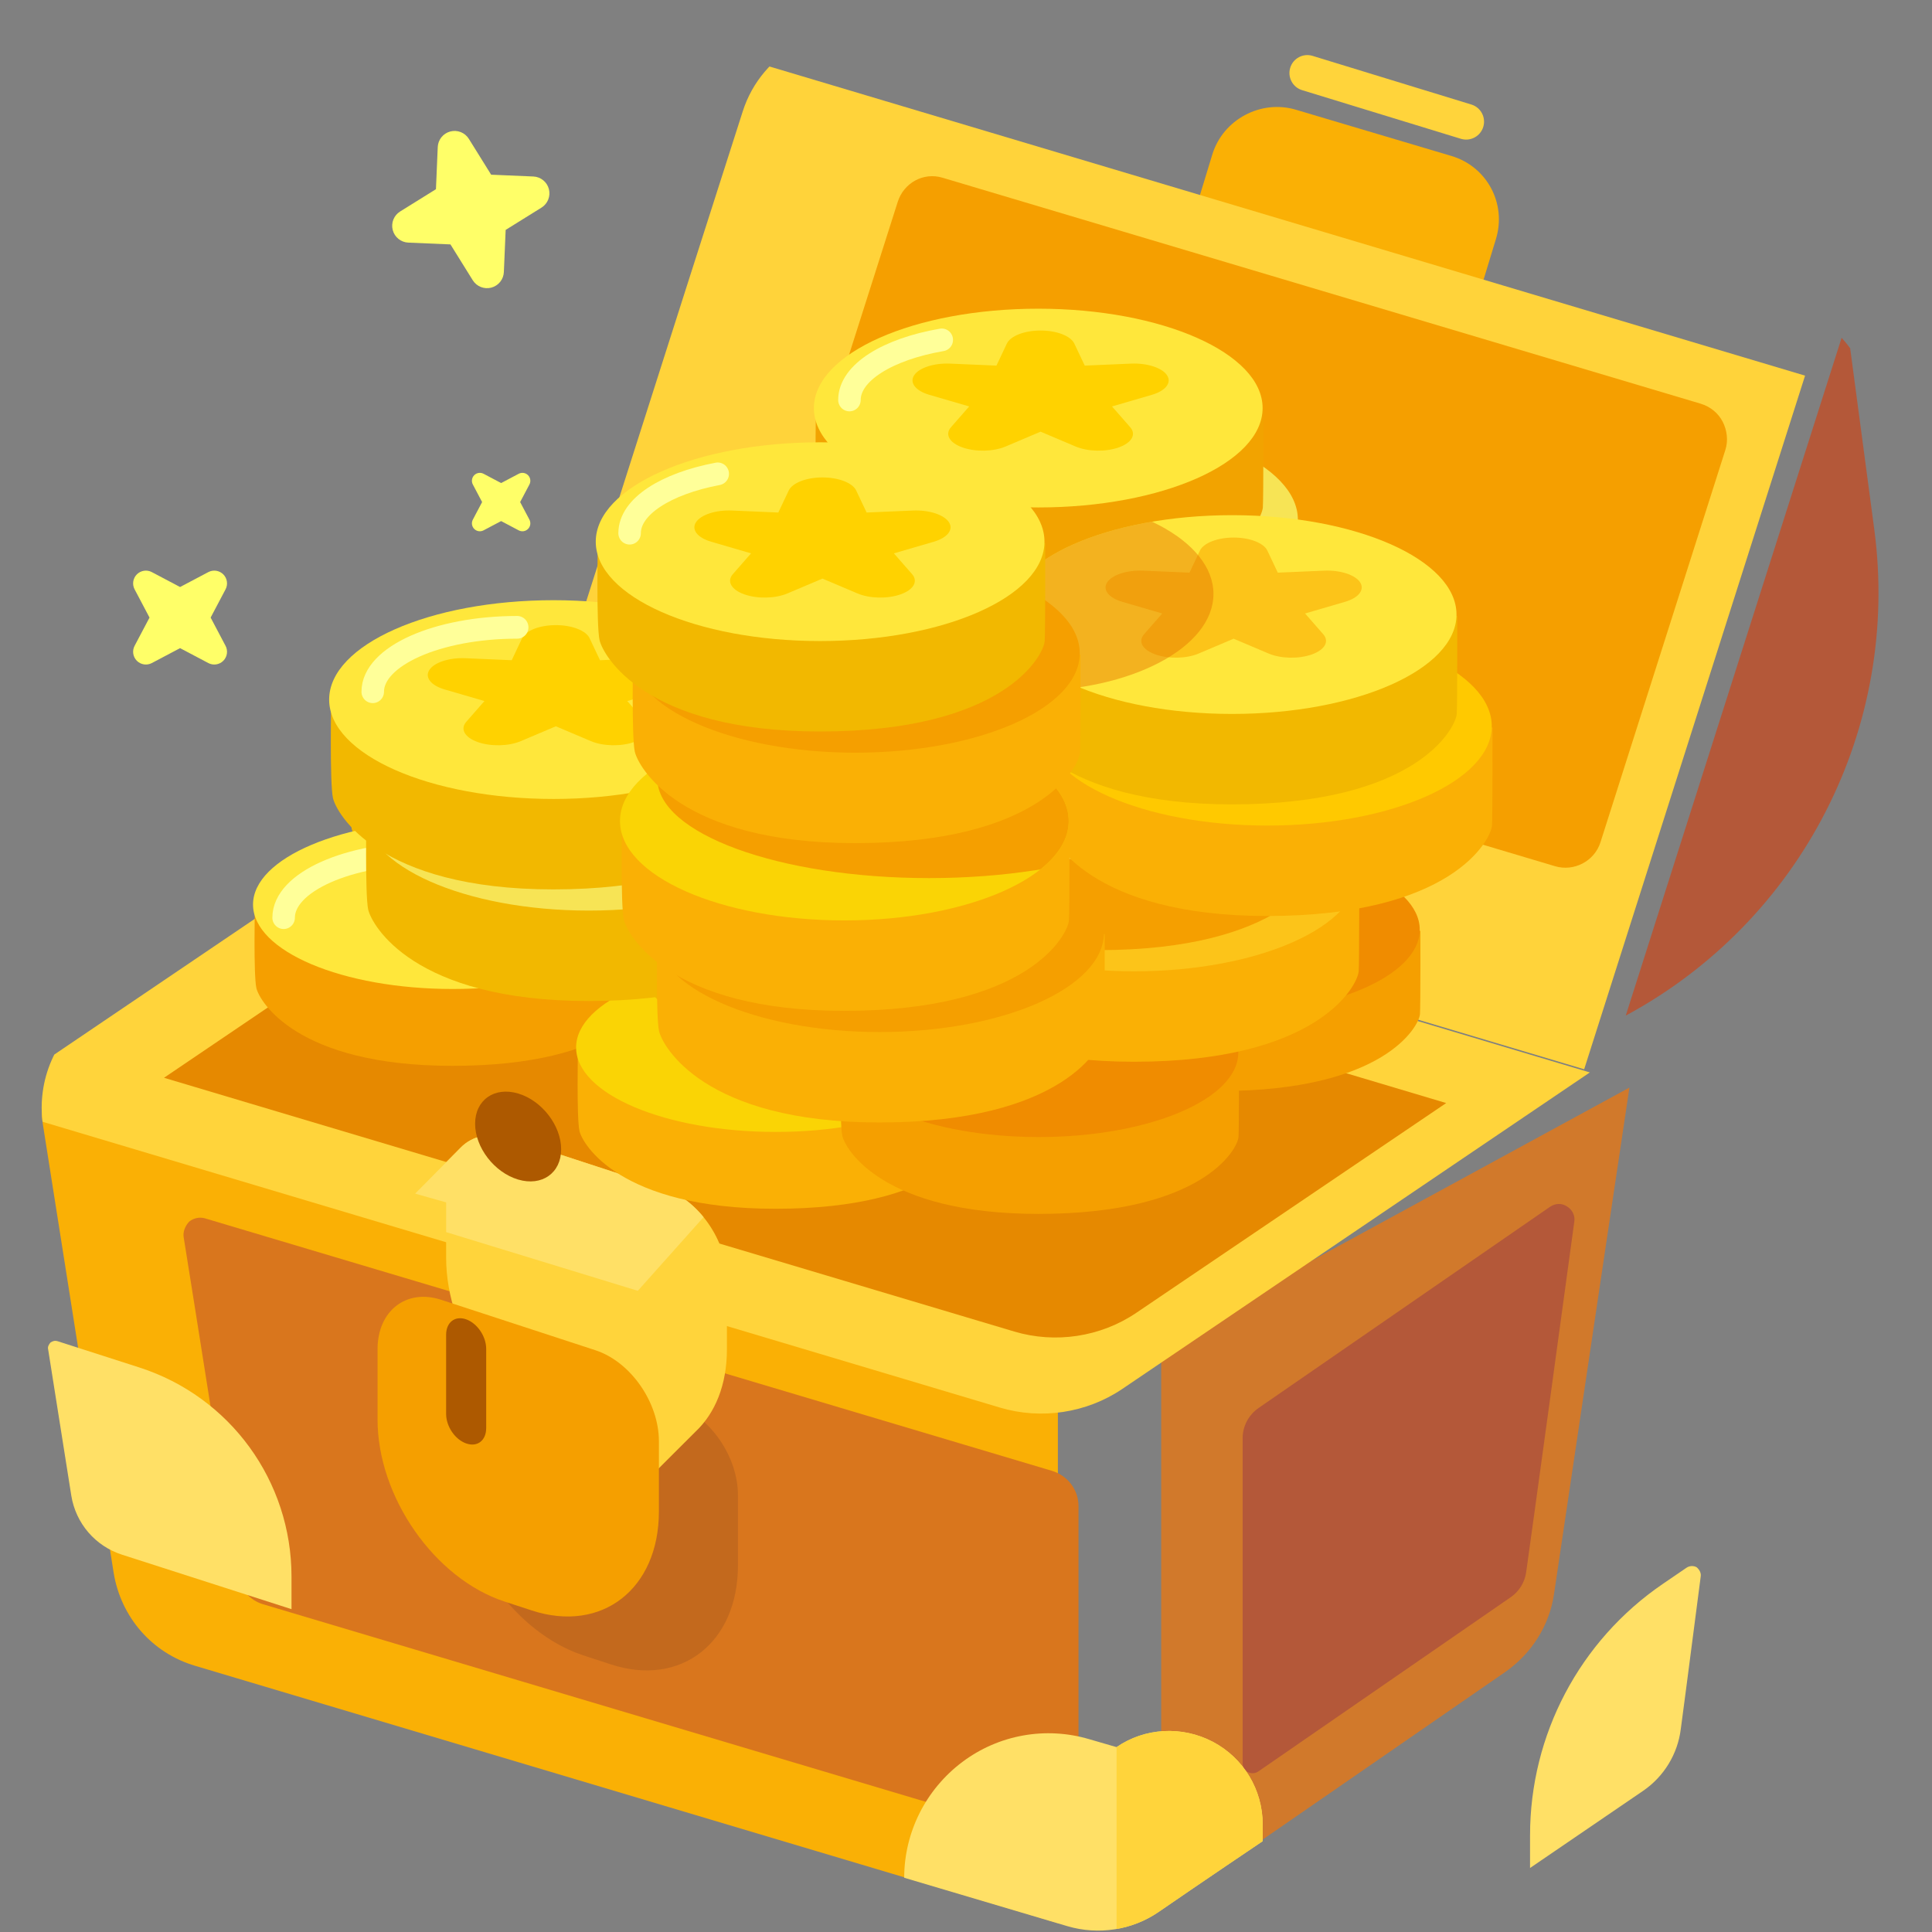 <?xml version="1.0" encoding="UTF-8" standalone="no"?>
<!DOCTYPE svg PUBLIC "-//W3C//DTD SVG 1.1//EN" "http://www.w3.org/Graphics/SVG/1.1/DTD/svg11.dtd">
<svg width="100%" height="100%" viewBox="0 0 256 256" version="1.1" xmlns="http://www.w3.org/2000/svg" xmlns:xlink="http://www.w3.org/1999/xlink" xml:space="preserve" xmlns:serif="http://www.serif.com/" style="fill-rule:evenodd;clip-rule:evenodd;stroke-linecap:round;stroke-linejoin:round;stroke-miterlimit:1.5;">
    <rect x="0" y="0" width="256" height="256" fill="#808080" stroke="none"/>
    <g id="Coin-Chest-ed" serif:id="Coin Chest ed" transform="matrix(0.723,0,0,0.723,-17.221,14.41)">
        <g>
            <g id="Chest" transform="matrix(2.307,0,0,4.533,-19583.4,-2803.71)">
                <g transform="matrix(0.727,0.11,-0.2,0.334,-1094.64,-2500.39)">
                    <path d="M14609.3,4542.34C14609.3,4538.07 14606.2,4534.6 14602.3,4534.6L14585.3,4534.6C14581.5,4534.6 14578.3,4538.07 14578.3,4542.34L14578.3,4550.08C14578.3,4558.62 14584.6,4565.56 14592.3,4565.56L14595.3,4565.56C14603,4565.56 14609.3,4558.62 14609.3,4550.08L14609.3,4542.34Z" style="fill:rgb(250,176,5);"/>
                </g>
                <g transform="matrix(0.622,0.097,-0.11,0.183,8498.81,596.781)">
                    <path d="M193.349,20.27C193.349,18.181 192.37,16.485 191.165,16.485L170.877,16.485C169.673,16.485 168.694,18.181 168.694,20.27C168.694,22.36 169.673,24.056 170.877,24.056L191.165,24.056C192.37,24.056 193.349,22.36 193.349,20.27Z" style="fill:rgb(255,212,59);"/>
                </g>
                <g id="Chest1" serif:id="Chest" transform="matrix(0.721,0,0,0.367,-1976.09,-1004.15)">
                    <path d="M14725.7,4443.08C14730.6,4444.52 14734.1,4448.64 14734.7,4453.62C14735.6,4460.17 14736.7,4468.29 14736.7,4468.29C14739.6,4490.1 14728.7,4511.42 14709.3,4521.85L14709.3,4521.85C14709.3,4521.85 14709.2,4521.93 14709.2,4521.93C14709.2,4521.93 14702.2,4568.79 14699.8,4585.03C14699.3,4588.52 14697.3,4591.64 14694.4,4593.65C14685.5,4599.79 14665.9,4613.35 14656.6,4619.75C14653.4,4621.94 14649.4,4622.57 14645.7,4621.47C14627.3,4615.99 14570.8,4599.13 14550.1,4592.96C14545.3,4591.55 14541.9,4587.57 14541.1,4582.73C14539.1,4570.18 14535.3,4545.9 14533.3,4533.32C14532.6,4528.44 14534.7,4523.56 14538.8,4520.79C14554,4510.49 14589.8,4486.24 14589.8,4486.24C14589.8,4486.24 14603.5,4443.22 14610.4,4421.74C14612.5,4415.12 14619.5,4411.41 14626.2,4413.4C14650.5,4420.66 14705.3,4436.98 14725.7,4443.08Z" style="fill:none;"/>
                    <clipPath id="_clip1">
                        <path d="M14725.7,4443.08C14730.6,4444.52 14734.1,4448.64 14734.7,4453.62C14735.6,4460.17 14736.7,4468.29 14736.7,4468.29C14739.6,4490.1 14728.7,4511.42 14709.3,4521.85L14709.3,4521.85C14709.3,4521.85 14709.2,4521.93 14709.2,4521.93C14709.2,4521.93 14702.2,4568.79 14699.8,4585.03C14699.3,4588.52 14697.3,4591.64 14694.4,4593.65C14685.5,4599.79 14665.9,4613.35 14656.6,4619.75C14653.4,4621.94 14649.4,4622.57 14645.7,4621.47C14627.3,4615.99 14570.8,4599.13 14550.1,4592.96C14545.3,4591.55 14541.9,4587.57 14541.1,4582.73C14539.1,4570.18 14535.3,4545.9 14533.3,4533.32C14532.6,4528.44 14534.7,4523.56 14538.8,4520.79C14554,4510.49 14589.8,4486.24 14589.8,4486.24C14589.8,4486.24 14603.5,4443.22 14610.4,4421.74C14612.5,4415.12 14619.5,4411.41 14626.2,4413.4C14650.5,4420.66 14705.3,4436.98 14725.7,4443.08Z"/>
                    </clipPath>
                    <g clip-path="url(#_clip1)">
                        <g transform="matrix(1.186,0.354,9.55184e-19,1.064,-2905.77,-5479.54)">
                            <path d="M14798.4,4510.22L14697.7,4516.49L14706.3,4575L14798.4,4575L14798.4,4510.22Z" style="fill:rgb(250,176,5);"/>
                        </g>
                        <g transform="matrix(1.186,0.354,-0.416,1.306,-944.59,-6686.35)">
                            <rect x="14697.7" y="4516.49" width="100.706" height="58.51" style="fill:rgb(255,211,58);"/>
                        </g>
                        <g transform="matrix(-0.189,-0.238,-0.416,1.306,19407.8,2068.39)">
                            <path d="M14798.4,4516.49C14798.4,4516.49 14780.3,4521.32 14759.4,4526.89C14722.2,4536.82 14737.8,4555.97 14798.4,4575C14798.4,4575 14798.4,4575 14798.4,4575L14798.4,4516.49Z" style="fill:rgb(180,88,57);"/>
                        </g>
                        <g transform="matrix(0.906,0.27,-0.277,0.87,2563.64,-3469.82)">
                            <path d="M14798.4,4520.99C14798.4,4519.8 14797.9,4518.66 14797.1,4517.81C14796.3,4516.97 14795.2,4516.49 14794,4516.49C14777.4,4516.49 14718.2,4516.49 14701.8,4516.49C14699.5,4516.49 14697.7,4518.42 14697.7,4520.82C14697.7,4531.6 14697.7,4559.55 14697.7,4570.5C14697.7,4571.69 14698.1,4572.83 14698.9,4573.68C14699.8,4574.52 14700.9,4575 14702,4575C14718.6,4575 14777.9,4575 14794.2,4575C14796.5,4575 14798.4,4573.07 14798.4,4570.67C14798.4,4559.89 14798.4,4531.94 14798.4,4520.99Z" style="fill:rgb(245,159,0);"/>
                        </g>
                        <g transform="matrix(-0.573,0.396,-4.61584e-19,1.064,23136,-6099.91)">
                            <path d="M14798.4,4508.55L14697.7,4516.49L14715.7,4575L14798.4,4575L14798.4,4508.55Z" style="fill:rgb(209,121,43);"/>
                        </g>
                        <g transform="matrix(-0.368,0.254,-2.96467e-19,0.684,20111.3,-2282.31)">
                            <path d="M14798.4,4519.58C14798.4,4517.65 14796.6,4516.49 14793.6,4516.49L14706.4,4516.49C14704.8,4516.49 14702.8,4517.2 14701.3,4518.31C14699.7,4519.42 14698.8,4520.71 14699.1,4521.6C14702.5,4533.76 14711,4564.04 14713.5,4572.67C14713.9,4574.15 14715.6,4575 14718.1,4575C14732,4575 14778.7,4575 14793.7,4575C14794.6,4575 14795.8,4574.6 14796.8,4573.96C14797.8,4573.32 14798.4,4572.54 14798.4,4571.95C14798.4,4561.87 14798.4,4529.72 14798.4,4519.58Z" style="fill:rgb(180,88,57);"/>
                        </g>
                        <g transform="matrix(0.983,0.293,0,0.694,100.577,-2898.03)">
                            <path d="M14798.4,4520.82C14798.4,4518.25 14797.2,4516.49 14795.4,4516.49C14780.7,4516.49 14715.1,4516.49 14700.5,4516.49C14699.9,4516.49 14699.2,4516.98 14698.7,4517.79C14698.3,4518.6 14698,4519.61 14698.1,4520.48C14699.4,4531.35 14702.9,4561.36 14704.1,4571.56C14704.4,4573.66 14705.5,4575 14707,4575C14719.5,4575 14775.5,4575 14793.1,4575C14794.3,4575 14795.7,4574.1 14796.7,4572.56C14797.8,4571.03 14798.4,4569.05 14798.4,4567.21C14798.4,4554.73 14798.4,4530.64 14798.4,4520.82Z" style="fill:rgb(217,118,29);"/>
                        </g>
                        <g transform="matrix(1.186,0.354,0.987,-0.668,-7362.68,2345.05)">
                            <path d="M14798.4,4522.8C14798.4,4518.81 14796.1,4516.49 14792.3,4516.49C14770.5,4516.49 14697.7,4516.49 14697.7,4516.49L14697.7,4575L14798.4,4575L14798.4,4522.8Z" style="fill:rgb(255,212,59);"/>
                        </g>
                        <g transform="matrix(1.002,0.299,0.69,-0.467,-3296.83,2242.76)">
                            <path d="M14798.4,4525.51C14798.4,4519.8 14795.7,4516.49 14791.2,4516.49C14768.1,4516.49 14697.7,4516.49 14697.7,4516.49L14697.7,4575L14798.4,4575L14798.4,4525.51Z" style="fill:rgb(230,137,0);"/>
                        </g>
                    </g>
                </g>
                <g transform="matrix(0.721,0.12,0,0.367,-1975.67,-2745.59)">
                    <path d="M14609.3,4542.34C14609.3,4538.07 14606.2,4534.6 14602.3,4534.6L14585.3,4534.6C14581.5,4534.6 14578.3,4538.07 14578.3,4542.34L14578.3,4550.08C14578.3,4558.62 14584.6,4565.56 14592.3,4565.56L14595.3,4565.56C14603,4565.56 14609.3,4558.62 14609.3,4550.08L14609.3,4542.34Z" style="fill:rgb(80,40,32);fill-opacity:0.16;"/>
                </g>
                <g>
                    <g transform="matrix(0.65,0,0,0.331,8489.63,611.998)">
                        <path d="M70.734,146.568C72.157,145.127 74.308,144.615 76.713,145.399L95.521,151.535C99.801,152.931 103.275,157.908 103.275,162.643L103.275,171.222C103.275,175.543 101.828,179.021 99.442,181.26L93.566,187.123L94.33,183.852C92.337,184.234 90.113,184.086 87.768,183.321L84.467,182.244C75.908,179.452 68.959,169.497 68.959,160.028L68.959,153.261L65.172,152.191L70.734,146.567L70.734,146.568Z" style="fill:rgb(255,212,59);"/>
                        <clipPath id="_clip2">
                            <path d="M70.734,146.568C72.157,145.127 74.308,144.615 76.713,145.399L95.521,151.535C99.801,152.931 103.275,157.908 103.275,162.643L103.275,171.222C103.275,175.543 101.828,179.021 99.442,181.26L93.566,187.123L94.33,183.852C92.337,184.234 90.113,184.086 87.768,183.321L84.467,182.244C75.908,179.452 68.959,169.497 68.959,160.028L68.959,153.261L65.172,152.191L70.734,146.567L70.734,146.568Z"/>
                        </clipPath>
                        <g clip-path="url(#_clip2)">
                            <g transform="matrix(0.251,-0.281,1.627,0.498,-184.197,102.165)">
                                <rect x="63.609" y="140.797" width="40.098" height="19.385" style="fill:rgb(255,224,102);"/>
                            </g>
                        </g>
                    </g>
                    <g transform="matrix(0.721,0.12,0,0.367,-1981.95,-2747.77)">
                        <path d="M14609.3,4542.34C14609.3,4538.07 14606.2,4534.6 14602.3,4534.6L14585.3,4534.6C14581.5,4534.6 14578.3,4538.07 14578.3,4542.34L14578.3,4550.08C14578.3,4558.62 14584.6,4565.56 14592.3,4565.56L14595.3,4565.56C14603,4565.56 14609.3,4558.62 14609.3,4550.08L14609.3,4542.34Z" style="fill:rgb(245,159,0);"/>
                    </g>
                    <g transform="matrix(1,0,0,1,0.499,3.41061e-13)">
                        <g transform="matrix(0.721,0.109,0,0.367,-1977.77,-2601.42)">
                            <circle cx="14587.3" cy="4554.41" r="4.74" style="fill:rgb(173,89,0);"/>
                        </g>
                        <g transform="matrix(0.468,0.084,0,0.367,1708.22,-2229.43)">
                            <path d="M14591.7,4556.88C14591.7,4555.52 14590.2,4554.41 14588.3,4554.41C14586.4,4554.41 14584.9,4555.52 14584.9,4556.88L14584.9,4565.61C14584.9,4566.98 14586.4,4568.08 14588.3,4568.08C14590.2,4568.08 14591.7,4566.98 14591.7,4565.61L14591.7,4556.88Z" style="fill:rgb(173,89,0);"/>
                        </g>
                    </g>
                </g>
                <g transform="matrix(0.593,0.097,4.05384e-13,0.273,-115.825,-1988.02)">
                    <path d="M14566.6,4589.44C14566.6,4575.3 14558.4,4565.71 14546.2,4565.71C14541.6,4565.71 14537.4,4565.71 14535.3,4565.71C14534.9,4565.71 14534.6,4565.92 14534.3,4566.26C14534.1,4566.6 14533.9,4567.02 14534,4567.38C14534.6,4571.31 14536.1,4581.29 14537.1,4587.93C14537.7,4591.81 14540.3,4594.26 14543.9,4594.26C14552.2,4594.26 14566.6,4594.26 14566.6,4594.26C14566.6,4594.26 14566.6,4592.32 14566.6,4589.44Z" style="fill:rgb(255,224,102);"/>
                </g>
                <g transform="matrix(0.721,0,0,0.367,-1976.09,-1004.15)">
                    <path d="M14651.6,4601.91C14654.7,4599.77 14658.8,4599.54 14662.2,4601.32C14665.6,4603.11 14667.7,4606.61 14667.7,4610.43C14667.7,4611.57 14667.7,4612.27 14667.7,4612.27C14667.7,4612.27 14660.9,4616.85 14656.2,4620.09C14653.3,4622.07 14649.6,4622.64 14646.2,4621.64C14639.3,4619.6 14628.2,4616.3 14628.2,4616.3C14628.2,4616.3 14628.2,4616.3 14628.2,4616.3C14628.2,4611.28 14630.6,4606.55 14634.6,4603.55C14638.6,4600.54 14643.8,4599.61 14648.6,4601.04C14650.4,4601.57 14651.6,4601.91 14651.6,4601.91L14651.6,4601.91Z" style="fill:rgb(255,224,102);"/>
                    <clipPath id="_clip3">
                        <path d="M14651.6,4601.91C14654.7,4599.77 14658.8,4599.54 14662.2,4601.32C14665.6,4603.11 14667.7,4606.61 14667.7,4610.43C14667.7,4611.57 14667.7,4612.27 14667.7,4612.27C14667.7,4612.27 14660.9,4616.85 14656.2,4620.09C14653.3,4622.07 14649.6,4622.64 14646.2,4621.64C14639.3,4619.6 14628.2,4616.3 14628.2,4616.3C14628.2,4616.3 14628.2,4616.3 14628.2,4616.3C14628.2,4611.28 14630.6,4606.55 14634.6,4603.55C14638.6,4600.54 14643.8,4599.61 14648.6,4601.04C14650.4,4601.57 14651.6,4601.91 14651.6,4601.91L14651.6,4601.91Z"/>
                    </clipPath>
                    <g clip-path="url(#_clip3)">
                        <g transform="matrix(1,0,0,0.663,4.54747e-13,1560.87)">
                            <rect x="14651.6" y="4583.71" width="24.538" height="42.773" style="fill:rgb(255,212,59);"/>
                        </g>
                    </g>
                </g>
                <g transform="matrix(-0.406,0.141,4.5106e-14,0.274,14534.6,-2623.08)">
                    <path d="M14566.6,4589.44C14566.6,4574.6 14556.9,4565.71 14540.6,4565.71L14536,4565.71C14535.4,4565.71 14534.6,4566.09 14534,4566.66C14533.5,4567.24 14533.1,4567.93 14533.2,4568.4C14534.1,4573.08 14535.9,4582.81 14537.1,4588.91C14537.7,4592.31 14540.4,4594.26 14544.5,4594.26C14553,4594.26 14566.6,4594.26 14566.6,4594.26L14566.6,4589.44Z" style="fill:rgb(255,224,102);"/>
                </g>
            </g>
            <g transform="matrix(1,0,0,1,4.19,-12.329)">
                <g>
                    <path d="M147.268,170.378C147.268,170.378 147.005,183.289 147.549,185.618C148.094,187.947 154.811,199.857 183.476,199.857C213.523,199.857 219.97,188.024 220.145,185.758C220.255,184.308 220.224,170.505 220.224,170.505L147.268,170.378Z" style="fill:rgb(242,184,0);fill-rule:nonzero;"/>
                    <path id="Ellipse3" d="M146.931,170.296C146.931,161.748 163.312,154.819 183.518,154.819C203.726,154.819 220.107,161.748 220.107,170.296C220.107,178.844 203.726,185.773 183.518,185.773C163.312,185.773 146.931,178.844 146.931,170.296Z" style="fill:rgb(247,228,85);fill-rule:nonzero;"/>
                </g>
                <g>
                    <path d="M206.991,162.871C206.991,162.871 206.728,175.783 207.272,178.112C207.816,180.441 214.534,192.351 243.199,192.351C273.245,192.351 279.693,180.518 279.867,178.252C279.978,176.802 279.946,162.998 279.946,162.998L206.991,162.871Z" style="fill:rgb(245,159,0);fill-rule:nonzero;"/>
                    <path id="Ellipse4" d="M206.654,162.789C206.654,154.242 223.034,147.313 243.242,147.313C263.449,147.313 279.829,154.242 279.829,162.789C279.829,171.338 263.449,178.267 243.242,178.267C223.034,178.267 206.654,171.338 206.654,162.789Z" style="fill:rgb(240,140,0);fill-rule:nonzero;"/>
                </g>
                <g>
                    <path d="M143.536,144.105C143.536,144.105 143.273,157.017 143.817,159.346C144.361,161.675 151.078,173.585 179.743,173.585C209.79,173.585 216.237,161.752 216.411,159.486C216.522,158.036 216.491,144.232 216.491,144.232L143.536,144.105Z" style="fill:rgb(242,184,0);fill-rule:nonzero;"/>
                    <path id="Ellipse5" d="M143.199,144.024C143.199,135.476 159.579,128.547 179.786,128.547C199.993,128.547 216.374,135.476 216.374,144.024C216.374,152.572 199.993,159.501 179.786,159.501C159.579,159.501 143.199,152.572 143.199,144.024Z" style="fill:rgb(247,228,85);fill-rule:nonzero;"/>
                </g>
                <g>
                    <path d="M83.812,129.093C83.812,129.093 83.549,142.004 84.094,144.333C84.638,146.662 91.356,158.572 120.021,158.572C150.067,158.572 156.515,146.739 156.689,144.473C156.8,143.023 156.768,129.22 156.768,129.22L83.812,129.093Z" style="fill:rgb(242,184,0);fill-rule:nonzero;"/>
                    <path id="Ellipse6" d="M83.476,129.011C83.476,120.463 99.856,113.534 120.064,113.534C140.271,113.534 156.651,120.463 156.651,129.011C156.651,137.559 140.271,144.488 120.064,144.488C99.856,144.488 83.476,137.559 83.476,129.011Z" style="fill:rgb(247,228,85);fill-rule:nonzero;"/>
                </g>
                <g>
                    <path d="M173.397,166.625C173.397,166.625 173.134,179.536 173.678,181.865C174.222,184.194 180.94,196.104 209.604,196.104C239.652,196.104 246.099,184.271 246.273,182.005C246.384,180.555 246.352,166.751 246.352,166.751L173.397,166.625Z" style="fill:rgb(242,184,0);fill-rule:nonzero;"/>
                    <path id="Ellipse7" d="M173.06,166.542C173.06,157.995 189.441,151.066 209.648,151.066C229.854,151.066 246.235,157.995 246.235,166.542C246.235,175.091 229.854,182.02 209.648,182.02C189.441,182.02 173.06,175.091 173.06,166.542Z" style="fill:rgb(247,228,85);fill-rule:nonzero;"/>
                </g>
                <g>
                    <path d="M93.992,154.427C93.992,154.427 93.73,167.339 94.274,169.667C94.818,171.996 101.536,183.906 130.201,183.906C160.248,183.906 166.695,172.073 166.869,169.807C166.98,168.357 166.948,154.554 166.948,154.554L93.992,154.427Z" style="fill:rgb(242,184,0);fill-rule:nonzero;"/>
                    <path id="Ellipse8" d="M93.656,154.345C93.656,145.797 110.036,138.868 130.244,138.868C150.451,138.868 166.831,145.797 166.831,154.345C166.831,162.893 150.451,169.822 130.244,169.822C110.036,169.822 93.656,162.893 93.656,154.345Z" style="fill:rgb(247,228,85);fill-rule:nonzero;"/>
                </g>
                <g>
                    <g transform="matrix(1,0,0,1,10.012,1.953)">
                        <path d="M56.327,156.303C56.327,156.303 56.063,169.215 56.607,171.544C57.152,173.872 63.87,185.783 92.534,185.783C122.581,185.783 129.029,173.95 129.203,171.684C129.314,170.234 129.282,156.43 129.282,156.43L56.327,156.303Z" style="fill:rgb(245,159,0);fill-rule:nonzero;"/>
                    </g>
                    <g id="Ellipse9" transform="matrix(1,0,0,1,10.012,1.953)">
                        <path d="M55.99,156.221C55.99,147.673 72.371,140.744 92.578,140.744C112.784,140.744 129.165,147.673 129.165,156.221C129.165,164.769 112.784,171.699 92.578,171.699C72.371,171.699 55.99,164.769 55.99,156.221Z" style="fill:rgb(255,231,59);fill-rule:nonzero;"/>
                    </g>
                    <g id="Ellipse2" transform="matrix(0.13,0,0,0.131,71.591,148.705)">
                        <path d="M0.149,90.667C0.149,40.886 91.314,0.529 203.774,0.529" style="fill:none;fill-rule:nonzero;stroke:rgb(255,255,153);stroke-width:31.75px;"/>
                    </g>
                </g>
                <g>
                    <path d="M125.55,184.452C125.55,184.452 125.287,197.364 125.832,199.693C126.376,202.021 133.094,213.932 161.759,213.932C191.805,213.932 198.253,202.099 198.426,199.833C198.538,198.383 198.506,184.579 198.506,184.579L125.55,184.452Z" style="fill:rgb(250,176,5);fill-rule:nonzero;"/>
                    <path id="Ellipse10" d="M125.214,184.37C125.214,175.822 141.595,168.893 161.802,168.893C182.009,168.893 198.389,175.822 198.389,184.37C198.389,192.918 182.009,199.848 161.802,199.848C141.595,199.848 125.214,192.918 125.214,184.37Z" style="fill:rgb(250,212,5);fill-rule:nonzero;"/>
                </g>
                <g>
                    <path d="M173.736,185.39C173.736,185.39 173.473,198.302 174.017,200.631C174.562,202.96 181.279,214.87 209.944,214.87C239.991,214.87 246.438,203.037 246.612,200.771C246.723,199.321 246.692,185.517 246.692,185.517L173.736,185.39Z" style="fill:rgb(245,159,0);fill-rule:nonzero;"/>
                    <path id="Ellipse11" d="M173.4,185.309C173.4,176.761 189.78,169.832 209.987,169.832C230.194,169.832 246.574,176.761 246.574,185.309C246.574,193.857 230.194,200.786 209.987,200.786C189.78,200.786 173.4,193.857 173.4,185.309Z" style="fill:rgb(240,140,0);fill-rule:nonzero;"/>
                </g>
                <g>
                    <path d="M136.41,155.365C136.41,155.365 136.146,168.277 136.691,170.606C137.235,172.934 143.952,184.844 172.618,184.844C202.664,184.844 209.111,173.012 209.286,170.745C209.397,169.296 209.365,155.492 209.365,155.492L136.41,155.365Z" style="fill:rgb(242,184,0);fill-rule:nonzero;"/>
                    <path id="Ellipse12" d="M136.073,155.283C136.073,146.735 152.453,139.806 172.66,139.806C192.867,139.806 209.248,146.735 209.248,155.283C209.248,163.831 192.867,170.76 172.66,170.76C152.453,170.76 136.073,163.831 136.073,155.283Z" style="fill:rgb(247,228,85);fill-rule:nonzero;"/>
                </g>
                <g>
                    <g>
                        <path d="M86.794,141.164C86.794,141.164 86.499,156.359 87.11,159.099C87.722,161.84 95.272,175.856 127.487,175.856C161.255,175.856 168.501,161.931 168.697,159.264C168.822,157.558 168.786,141.314 168.786,141.314L86.794,141.164Z" style="fill:rgb(242,184,0);fill-rule:nonzero;"/>
                        <path id="Ellipse17" d="M86.416,141.068C86.416,131.009 104.825,122.854 127.535,122.854C150.245,122.854 168.654,131.009 168.654,141.068C168.654,151.127 150.245,159.282 127.535,159.282C104.825,159.282 86.416,151.127 86.416,141.068Z" style="fill:rgb(247,228,85);fill-rule:nonzero;"/>
                    </g>
                    <g>
                        <path d="M80.331,120.707C80.331,120.707 80.036,135.902 80.648,138.642C81.259,141.383 88.809,155.399 121.025,155.399C154.793,155.399 162.039,141.474 162.235,138.807C162.359,137.101 162.324,120.857 162.324,120.857L80.331,120.707Z" style="fill:rgb(242,184,0);fill-rule:nonzero;"/>
                        <path id="Ellipse18" d="M79.953,120.611C79.953,110.552 98.363,102.397 121.073,102.397C143.782,102.397 162.192,110.552 162.192,120.611C162.192,130.67 143.782,138.825 121.073,138.825C98.363,138.825 79.953,130.67 79.953,120.611Z" style="fill:rgb(255,231,59);fill-rule:nonzero;"/>
                        <g transform="matrix(0.586,-2.07488e-17,4.25951e-17,0.285,-469.129,97.149)">
                            <path d="M997.353,42.848C998.482,37.932 1002.86,34.447 1007.9,34.447C1012.95,34.447 1017.32,37.932 1018.45,42.848L1021.71,57.011L1036.18,55.729C1041.2,55.283 1045.87,58.368 1047.43,63.166C1048.99,67.963 1047.03,73.202 1042.7,75.795L1030.24,83.266L1035.93,96.636C1037.9,101.277 1036.41,106.668 1032.33,109.633C1028.25,112.598 1022.66,112.351 1018.86,109.038L1007.9,99.492L996.946,109.038C993.142,112.351 987.554,112.598 983.473,109.633C979.392,106.668 977.9,101.277 979.876,96.636L985.569,83.266L973.105,75.795C968.778,73.202 966.816,67.963 968.375,63.166C969.934,58.368 974.6,55.283 979.625,55.729L994.099,57.011L997.353,42.848Z" style="fill:rgb(255,210,0);"/>
                        </g>
                    </g>
                </g>
                <g>
                    <g>
                        <path d="M186.736,152.294C186.736,152.294 186.44,167.489 187.052,170.23C187.664,172.97 195.213,186.986 227.429,186.986C261.197,186.986 268.443,173.061 268.639,170.395C268.764,168.688 268.728,152.444 268.728,152.444L186.736,152.294Z" style="fill:rgb(250,176,5);fill-rule:nonzero;"/>
                        <path id="Ellipse19" d="M186.358,152.198C186.358,142.139 204.767,133.985 227.477,133.985C250.187,133.985 268.596,142.139 268.596,152.198C268.596,162.258 250.187,170.412 227.477,170.412C204.767,170.412 186.358,162.258 186.358,152.198Z" style="fill:rgb(252,196,25);fill-rule:nonzero;"/>
                    </g>
                    <g>
                        <path d="M180.273,131.837C180.273,131.837 179.978,147.032 180.59,149.772C181.201,152.513 188.751,166.529 220.966,166.529C254.735,166.529 261.981,152.604 262.176,149.937C262.301,148.231 262.266,131.987 262.266,131.987L180.273,131.837Z" style="fill:rgb(245,159,0);fill-rule:nonzero;"/>
                        <path id="Ellipse20" d="M179.895,131.741C179.895,121.682 198.305,113.527 221.015,113.527C243.725,113.527 262.134,121.682 262.134,131.741C262.134,141.8 243.725,149.955 221.015,149.955C198.305,149.955 179.895,141.8 179.895,131.741Z" style="fill:rgb(247,228,85);fill-rule:nonzero;"/>
                    </g>
                </g>
                <g>
                    <g>
                        <path d="M175.631,87.74C175.631,87.74 175.336,102.934 175.947,105.675C176.559,108.415 184.109,122.431 216.324,122.431C250.092,122.431 257.338,108.507 257.534,105.84C257.659,104.133 257.623,87.889 257.623,87.889L175.631,87.74Z" style="fill:rgb(242,184,0);fill-rule:nonzero;"/>
                        <path id="Ellipse21" d="M175.253,87.643C175.253,77.584 193.663,69.43 216.372,69.43C239.082,69.43 257.491,77.584 257.491,87.643C257.491,97.703 239.082,105.857 216.372,105.857C193.663,105.857 175.253,97.703 175.253,87.643Z" style="fill:rgb(247,228,85);fill-rule:nonzero;"/>
                        <g>
                            <path d="M226.2,91.634C227.972,91.409 229.355,91.145 230.384,90.844C231.412,90.544 232.103,90.218 232.493,89.867C232.883,89.515 233.078,89.174 233.078,88.844C233.078,88.161 232.493,87.601 231.323,87.168C230.153,86.741 228.699,86.389 226.926,86.12C225.154,85.855 223.222,85.646 221.166,85.493C219.092,85.341 217.177,85.198 215.405,85.061C213.632,84.923 212.161,84.765 210.991,84.592C209.821,84.419 209.253,84.18 209.253,83.874C209.253,83.273 211.984,82.973 217.443,82.973C220.935,82.973 225.118,83.299 230.011,83.951L230.809,81.67C229.71,81.456 228.097,81.252 225.97,81.059C223.842,80.865 221.644,80.743 219.411,80.692L220.598,78.411L212.657,78.411L213.844,80.692C211.451,80.763 209.395,80.896 207.676,81.094C205.956,81.298 204.538,81.548 203.422,81.848C202.287,82.148 201.472,82.484 200.958,82.856C200.426,83.228 200.178,83.604 200.178,83.986C200.178,84.567 200.762,85.04 201.95,85.407C203.138,85.778 204.609,86.084 206.382,86.323C208.136,86.568 210.034,86.771 212.09,86.934C214.129,87.097 216.025,87.26 217.798,87.423C219.552,87.586 221.024,87.769 222.212,87.973C223.399,88.176 224.002,88.446 224.002,88.782C224.002,89.475 221.485,89.816 216.468,89.816C210.494,89.816 205.868,89.383 202.571,88.512L201.312,91.119C203.971,91.674 208.155,92 213.844,92.097L212.657,94.378L220.598,94.378L219.411,92.076C222.176,92.01 224.428,91.863 226.2,91.634Z" style="fill:rgb(242,184,0);fill-rule:nonzero;"/>
                        </g>
                    </g>
                    <g>
                        <path d="M169.169,67.283C169.169,67.283 168.873,82.477 169.485,85.218C170.097,87.958 177.646,101.974 209.862,101.974C243.63,101.974 250.876,88.049 251.072,85.382C251.197,83.676 251.161,67.432 251.161,67.432L169.169,67.283Z" style="fill:rgb(242,163,0);fill-rule:nonzero;"/>
                        <path id="Ellipse22" d="M168.791,67.186C168.791,57.127 187.2,48.973 209.91,48.973C232.62,48.973 251.029,57.127 251.029,67.186C251.029,77.245 232.62,85.4 209.91,85.4C187.2,85.4 168.791,77.245 168.791,67.186Z" style="fill:rgb(255,231,59);fill-rule:nonzero;"/>
                        <g transform="matrix(0.586,-2.07488e-17,4.25951e-17,0.285,-380.291,43.156)">
                            <path d="M997.353,42.848C998.482,37.932 1002.86,34.447 1007.9,34.447C1012.95,34.447 1017.32,37.932 1018.45,42.848L1021.71,57.011L1036.18,55.729C1041.2,55.283 1045.87,58.368 1047.43,63.166C1048.99,67.963 1047.03,73.202 1042.7,75.795L1030.24,83.266L1035.93,96.636C1037.9,101.277 1036.41,106.668 1032.33,109.633C1028.25,112.598 1022.66,112.351 1018.86,109.038L1007.9,99.492L996.946,109.038C993.142,112.351 987.554,112.598 983.473,109.633C979.392,106.668 977.9,101.277 979.876,96.636L985.569,83.266L973.105,75.795C968.778,73.202 966.816,67.963 968.375,63.166C969.934,58.368 974.6,55.283 979.625,55.729L994.099,57.011L997.353,42.848Z" style="fill:rgb(255,210,0);"/>
                        </g>
                    </g>
                </g>
                <g>
                    <g>
                        <path d="M211.166,125.582C211.166,125.582 210.871,140.777 211.482,143.517C212.094,146.258 219.644,160.274 251.859,160.274C285.628,160.274 292.873,146.349 293.069,143.682C293.194,141.976 293.158,125.731 293.158,125.731L211.166,125.582Z" style="fill:rgb(250,176,5);fill-rule:nonzero;"/>
                        <path id="Ellipse23" d="M210.788,125.486C210.788,115.427 229.197,107.272 251.907,107.272C274.617,107.272 293.026,115.427 293.026,125.486C293.026,135.545 274.617,143.7 251.907,143.7C229.197,143.7 210.788,135.545 210.788,125.486Z" style="fill:rgb(255,201,0);fill-rule:nonzero;"/>
                    </g>
                    <g>
                        <path d="M204.704,105.125C204.704,105.125 204.408,120.32 205.02,123.06C205.631,125.801 213.182,139.816 245.397,139.816C279.165,139.816 286.411,125.891 286.606,123.225C286.731,121.519 286.696,105.274 286.696,105.274L204.704,105.125Z" style="fill:rgb(242,184,0);fill-rule:nonzero;"/>
                        <path id="Ellipse24" d="M204.326,105.028C204.326,94.97 222.735,86.815 245.445,86.815C268.155,86.815 286.565,94.97 286.565,105.028C286.565,115.088 268.155,123.242 245.445,123.242C222.735,123.242 204.326,115.088 204.326,105.028Z" style="fill:rgb(255,231,59);fill-rule:nonzero;"/>
                        <clipPath id="_clip4">
                            <path id="Ellipse241" serif:id="Ellipse24" d="M204.326,105.028C204.326,94.97 222.735,86.815 245.445,86.815C268.155,86.815 286.565,94.97 286.565,105.028C286.565,115.088 268.155,123.242 245.445,123.242C222.735,123.242 204.326,115.088 204.326,105.028Z" clip-rule="nonzero"/>
                        </clipPath>
                        <g clip-path="url(#_clip4)">
                            <g transform="matrix(0.586,-2.07488e-17,4.25951e-17,0.285,-344.91,81.1)">
                                <path d="M997.353,42.848C998.482,37.932 1002.86,34.447 1007.9,34.447C1012.95,34.447 1017.32,37.932 1018.45,42.848L1021.71,57.011L1036.18,55.729C1041.2,55.283 1045.87,58.368 1047.43,63.166C1048.99,67.963 1047.03,73.202 1042.7,75.795L1030.24,83.266L1035.93,96.636C1037.9,101.277 1036.41,106.668 1032.33,109.633C1028.25,112.598 1022.66,112.351 1018.86,109.038L1007.9,99.492L996.946,109.038C993.142,112.351 987.554,112.598 983.473,109.633C979.392,106.668 977.9,101.277 979.876,96.636L985.569,83.266L973.105,75.795C968.778,73.202 966.816,67.963 968.375,63.166C969.934,58.368 974.6,55.283 979.625,55.729L994.099,57.011L997.353,42.848Z" style="fill:rgb(252,196,25);"/>
                            </g>
                            <g id="Ellipse26" transform="matrix(0.822,0,0,0.976,64.883,-38.189)">
                                <path d="M133.256,142.871C133.256,132.812 151.665,124.658 174.375,124.658C197.085,124.658 215.494,132.812 215.494,142.871C215.494,152.93 197.085,161.085 174.375,161.085C151.665,161.085 133.256,152.93 133.256,142.871Z" style="fill:rgb(230,119,0);fill-opacity:0.47;fill-rule:nonzero;"/>
                            </g>
                        </g>
                    </g>
                </g>
                <g>
                    <g>
                        <path d="M140.096,163.425C140.096,163.425 139.801,178.619 140.412,181.36C141.024,184.1 148.574,198.116 180.789,198.116C214.558,198.116 221.804,184.191 221.999,181.525C222.124,179.818 222.089,163.574 222.089,163.574L140.096,163.425Z" style="fill:rgb(250,176,5);fill-rule:nonzero;"/>
                        <path id="Ellipse25" d="M139.718,163.328C139.718,153.269 158.128,145.115 180.838,145.115C203.548,145.115 221.957,153.269 221.957,163.328C221.957,173.388 203.548,181.542 180.838,181.542C158.128,181.542 139.718,173.388 139.718,163.328Z" style="fill:rgb(245,159,0);fill-rule:nonzero;"/>
                    </g>
                    <g>
                        <path d="M133.634,142.967C133.634,142.967 133.338,158.162 133.95,160.903C134.561,163.643 142.112,177.659 174.327,177.659C208.095,177.659 215.341,163.734 215.537,161.067C215.661,159.361 215.626,143.117 215.626,143.117L133.634,142.967Z" style="fill:rgb(250,176,5);fill-rule:nonzero;"/>
                        <path id="Ellipse261" serif:id="Ellipse26" d="M133.256,142.871C133.256,132.812 151.665,124.658 174.375,124.658C197.085,124.658 215.494,132.812 215.494,142.871C215.494,152.93 197.085,161.085 174.375,161.085C151.665,161.085 133.256,152.93 133.256,142.871Z" style="fill:rgb(250,212,5);fill-rule:nonzero;"/>
                        <clipPath id="_clip5">
                            <path id="Ellipse262" serif:id="Ellipse26" d="M133.256,142.871C133.256,132.812 151.665,124.658 174.375,124.658C197.085,124.658 215.494,132.812 215.494,142.871C215.494,152.93 197.085,161.085 174.375,161.085C151.665,161.085 133.256,152.93 133.256,142.871Z" clip-rule="nonzero"/>
                        </clipPath>
                        <g clip-path="url(#_clip5)">
                            <g id="Ellipse263" serif:id="Ellipse26" transform="matrix(1.211,0,0,1,-21.27,-7.758)">
                                <path d="M133.256,142.871C133.256,132.812 151.665,124.658 174.375,124.658C197.085,124.658 215.494,132.812 215.494,142.871C215.494,152.93 197.085,161.085 174.375,161.085C151.665,161.085 133.256,152.93 133.256,142.871Z" style="fill:rgb(245,159,0);fill-rule:nonzero;"/>
                            </g>
                        </g>
                    </g>
                </g>
                <g>
                    <g>
                        <path d="M135.654,112.226C135.654,112.226 135.359,127.421 135.97,130.161C136.582,132.902 144.132,146.918 176.348,146.918C210.116,146.918 217.362,132.993 217.558,130.326C217.682,128.62 217.647,112.375 217.647,112.375L135.654,112.226Z" style="fill:rgb(250,176,5);fill-rule:nonzero;"/>
                        <path id="Ellipse27" d="M135.276,112.129C135.276,102.071 153.686,93.916 176.395,93.916C199.105,93.916 217.515,102.071 217.515,112.129C217.515,122.189 199.105,130.343 176.395,130.343C153.686,130.343 135.276,122.189 135.276,112.129Z" style="fill:rgb(245,159,0);fill-rule:nonzero;"/>
                        <g>
                            <path d="M186.223,116.12C187.996,115.896 189.379,115.631 190.407,115.33C191.435,115.03 192.126,114.704 192.516,114.353C192.906,114.002 193.101,113.661 193.101,113.33C193.101,112.647 192.516,112.087 191.346,111.655C190.176,111.227 188.723,110.876 186.95,110.606C185.177,110.341 183.245,110.132 181.189,109.98C179.115,109.827 177.201,109.684 175.428,109.547C173.655,109.409 172.184,109.251 171.014,109.079C169.844,108.905 169.277,108.666 169.277,108.361C169.277,107.76 172.007,107.459 177.466,107.459C180.958,107.459 185.142,107.785 190.035,108.437L190.832,106.156C189.733,105.942 188.12,105.738 185.993,105.545C183.866,105.352 181.667,105.229 179.434,105.178L180.621,102.897L172.681,102.897L173.868,105.178C171.475,105.25 169.418,105.382 167.699,105.581C165.979,105.784 164.562,106.034 163.445,106.334C162.31,106.635 161.495,106.971 160.981,107.342C160.449,107.714 160.201,108.091 160.201,108.473C160.201,109.053 160.786,109.526 161.973,109.893C163.161,110.265 164.632,110.57 166.405,110.81C168.16,111.054 170.057,111.257 172.113,111.421C174.151,111.583 176.048,111.746 177.821,111.909C179.575,112.072 181.047,112.256 182.235,112.459C183.423,112.663 184.025,112.933 184.025,113.269C184.025,113.961 181.508,114.302 176.491,114.302C170.518,114.302 165.891,113.869 162.594,112.999L161.335,115.606C163.994,116.16 168.178,116.487 173.868,116.583L172.681,118.864L180.621,118.864L179.434,116.563C182.199,116.497 184.451,116.349 186.223,116.12Z" style="fill:rgb(242,184,0);fill-rule:nonzero;"/>
                        </g>
                    </g>
                    <g>
                        <path d="M129.192,91.769C129.192,91.769 128.897,106.964 129.508,109.704C130.12,112.444 137.67,126.46 169.885,126.46C203.653,126.46 210.899,112.535 211.095,109.869C211.22,108.162 211.184,91.918 211.184,91.918L129.192,91.769Z" style="fill:rgb(242,184,0);fill-rule:nonzero;"/>
                        <path id="Ellipse28" d="M128.814,91.672C128.814,81.613 147.223,73.459 169.934,73.459C192.643,73.459 211.053,81.613 211.053,91.672C211.053,101.732 192.643,109.886 169.934,109.886C147.223,109.886 128.814,101.732 128.814,91.672Z" style="fill:rgb(255,231,59);fill-rule:nonzero;"/>
                        <g id="Ellipse29" serif:id="Ellipse2" transform="matrix(0.13,0,0,0.131,134.998,78.24)">
                            <path d="M0.149,90.667C0.149,53.355 51.363,21.338 124.371,7.639" style="fill:none;fill-rule:nonzero;stroke:rgb(255,255,153);stroke-width:31.75px;"/>
                        </g>
                        <g id="Ellipse210" serif:id="Ellipse2" transform="matrix(0.13,0,0,0.131,175.288,53.826)">
                            <path d="M0.149,90.667C0.149,52.357 54.139,19.629 130.276,6.579" style="fill:none;fill-rule:nonzero;stroke:rgb(255,255,153);stroke-width:31.75px;"/>
                        </g>
                        <g id="Ellipse211" serif:id="Ellipse2" transform="matrix(0.13,0,0,0.131,87.921,107.3)">
                            <path d="M0.149,90.667C0.149,40.886 91.314,0.529 203.774,0.529" style="fill:none;fill-rule:nonzero;stroke:rgb(255,255,153);stroke-width:31.75px;"/>
                        </g>
                        <g transform="matrix(0.586,-2.07488e-17,4.25951e-17,0.285,-420.268,70.082)">
                            <path d="M997.353,42.848C998.482,37.932 1002.86,34.447 1007.9,34.447C1012.95,34.447 1017.32,37.932 1018.45,42.848L1021.71,57.011L1036.18,55.729C1041.2,55.283 1045.87,58.368 1047.43,63.166C1048.99,67.963 1047.03,73.202 1042.7,75.795L1030.24,83.266L1035.93,96.636C1037.9,101.277 1036.41,106.668 1032.33,109.633C1028.25,112.598 1022.66,112.351 1018.86,109.038L1007.9,99.492L996.946,109.038C993.142,112.351 987.554,112.598 983.473,109.633C979.392,106.668 977.9,101.277 979.876,96.636L985.569,83.266L973.105,75.795C968.778,73.202 966.816,67.963 968.375,63.166C969.934,58.368 974.6,55.283 979.625,55.729L994.099,57.011L997.353,42.848Z" style="fill:rgb(255,210,0);"/>
                        </g>
                    </g>
                </g>
            </g>
            <g id="Stars">
                <g transform="matrix(0.392,-0.103,0.103,0.392,55.719,15.434)">
                    <path d="M120.596,10.222C121.582,7.031 124.531,4.855 127.871,4.855C131.21,4.855 134.16,7.031 135.145,10.222L140.775,28.45L159.003,34.08C162.194,35.065 164.37,38.015 164.37,41.355C164.37,44.694 162.194,47.644 159.003,48.629L140.775,54.259L135.145,72.487C134.16,75.678 131.21,77.854 127.871,77.854C124.531,77.854 121.582,75.678 120.596,72.487L114.966,54.259L96.738,48.629C93.547,47.644 91.371,44.694 91.371,41.355C91.371,38.015 93.547,35.065 96.738,34.08L114.966,28.45L120.596,10.222Z" style="fill:rgb(255,255,104);"/>
                </g>
                <g transform="matrix(0.135,0.135,-0.135,0.135,103.982,49.238)">
                    <path d="M120.596,10.222C121.582,7.031 124.531,4.855 127.871,4.855C131.21,4.855 134.16,7.031 135.145,10.222L140.775,28.45L159.003,34.08C162.194,35.065 164.37,38.015 164.37,41.355C164.37,44.694 162.194,47.644 159.003,48.629L140.775,54.259L135.145,72.487C134.16,75.678 131.21,77.854 127.871,77.854C124.531,77.854 121.582,75.678 120.596,72.487L114.966,54.259L96.738,48.629C93.547,47.644 91.371,44.694 91.371,41.355C91.371,38.015 93.547,35.065 96.738,34.08L114.966,28.45L120.596,10.222Z" style="fill:rgb(255,255,104);"/>
                </g>
                <g transform="matrix(0.217,0.217,-0.217,0.217,38.048,56.532)">
                    <path d="M120.596,10.222C121.582,7.031 124.531,4.855 127.871,4.855C131.21,4.855 134.16,7.031 135.145,10.222L140.775,28.45L159.003,34.08C162.194,35.065 164.37,38.015 164.37,41.355C164.37,44.694 162.194,47.644 159.003,48.629L140.775,54.259L135.145,72.487C134.16,75.678 131.21,77.854 127.871,77.854C124.531,77.854 121.582,75.678 120.596,72.487L114.966,54.259L96.738,48.629C93.547,47.644 91.371,44.694 91.371,41.355C91.371,38.015 93.547,35.065 96.738,34.08L114.966,28.45L120.596,10.222Z" style="fill:rgb(255,255,104);"/>
                </g>
            </g>
        </g>
    </g>
</svg>
